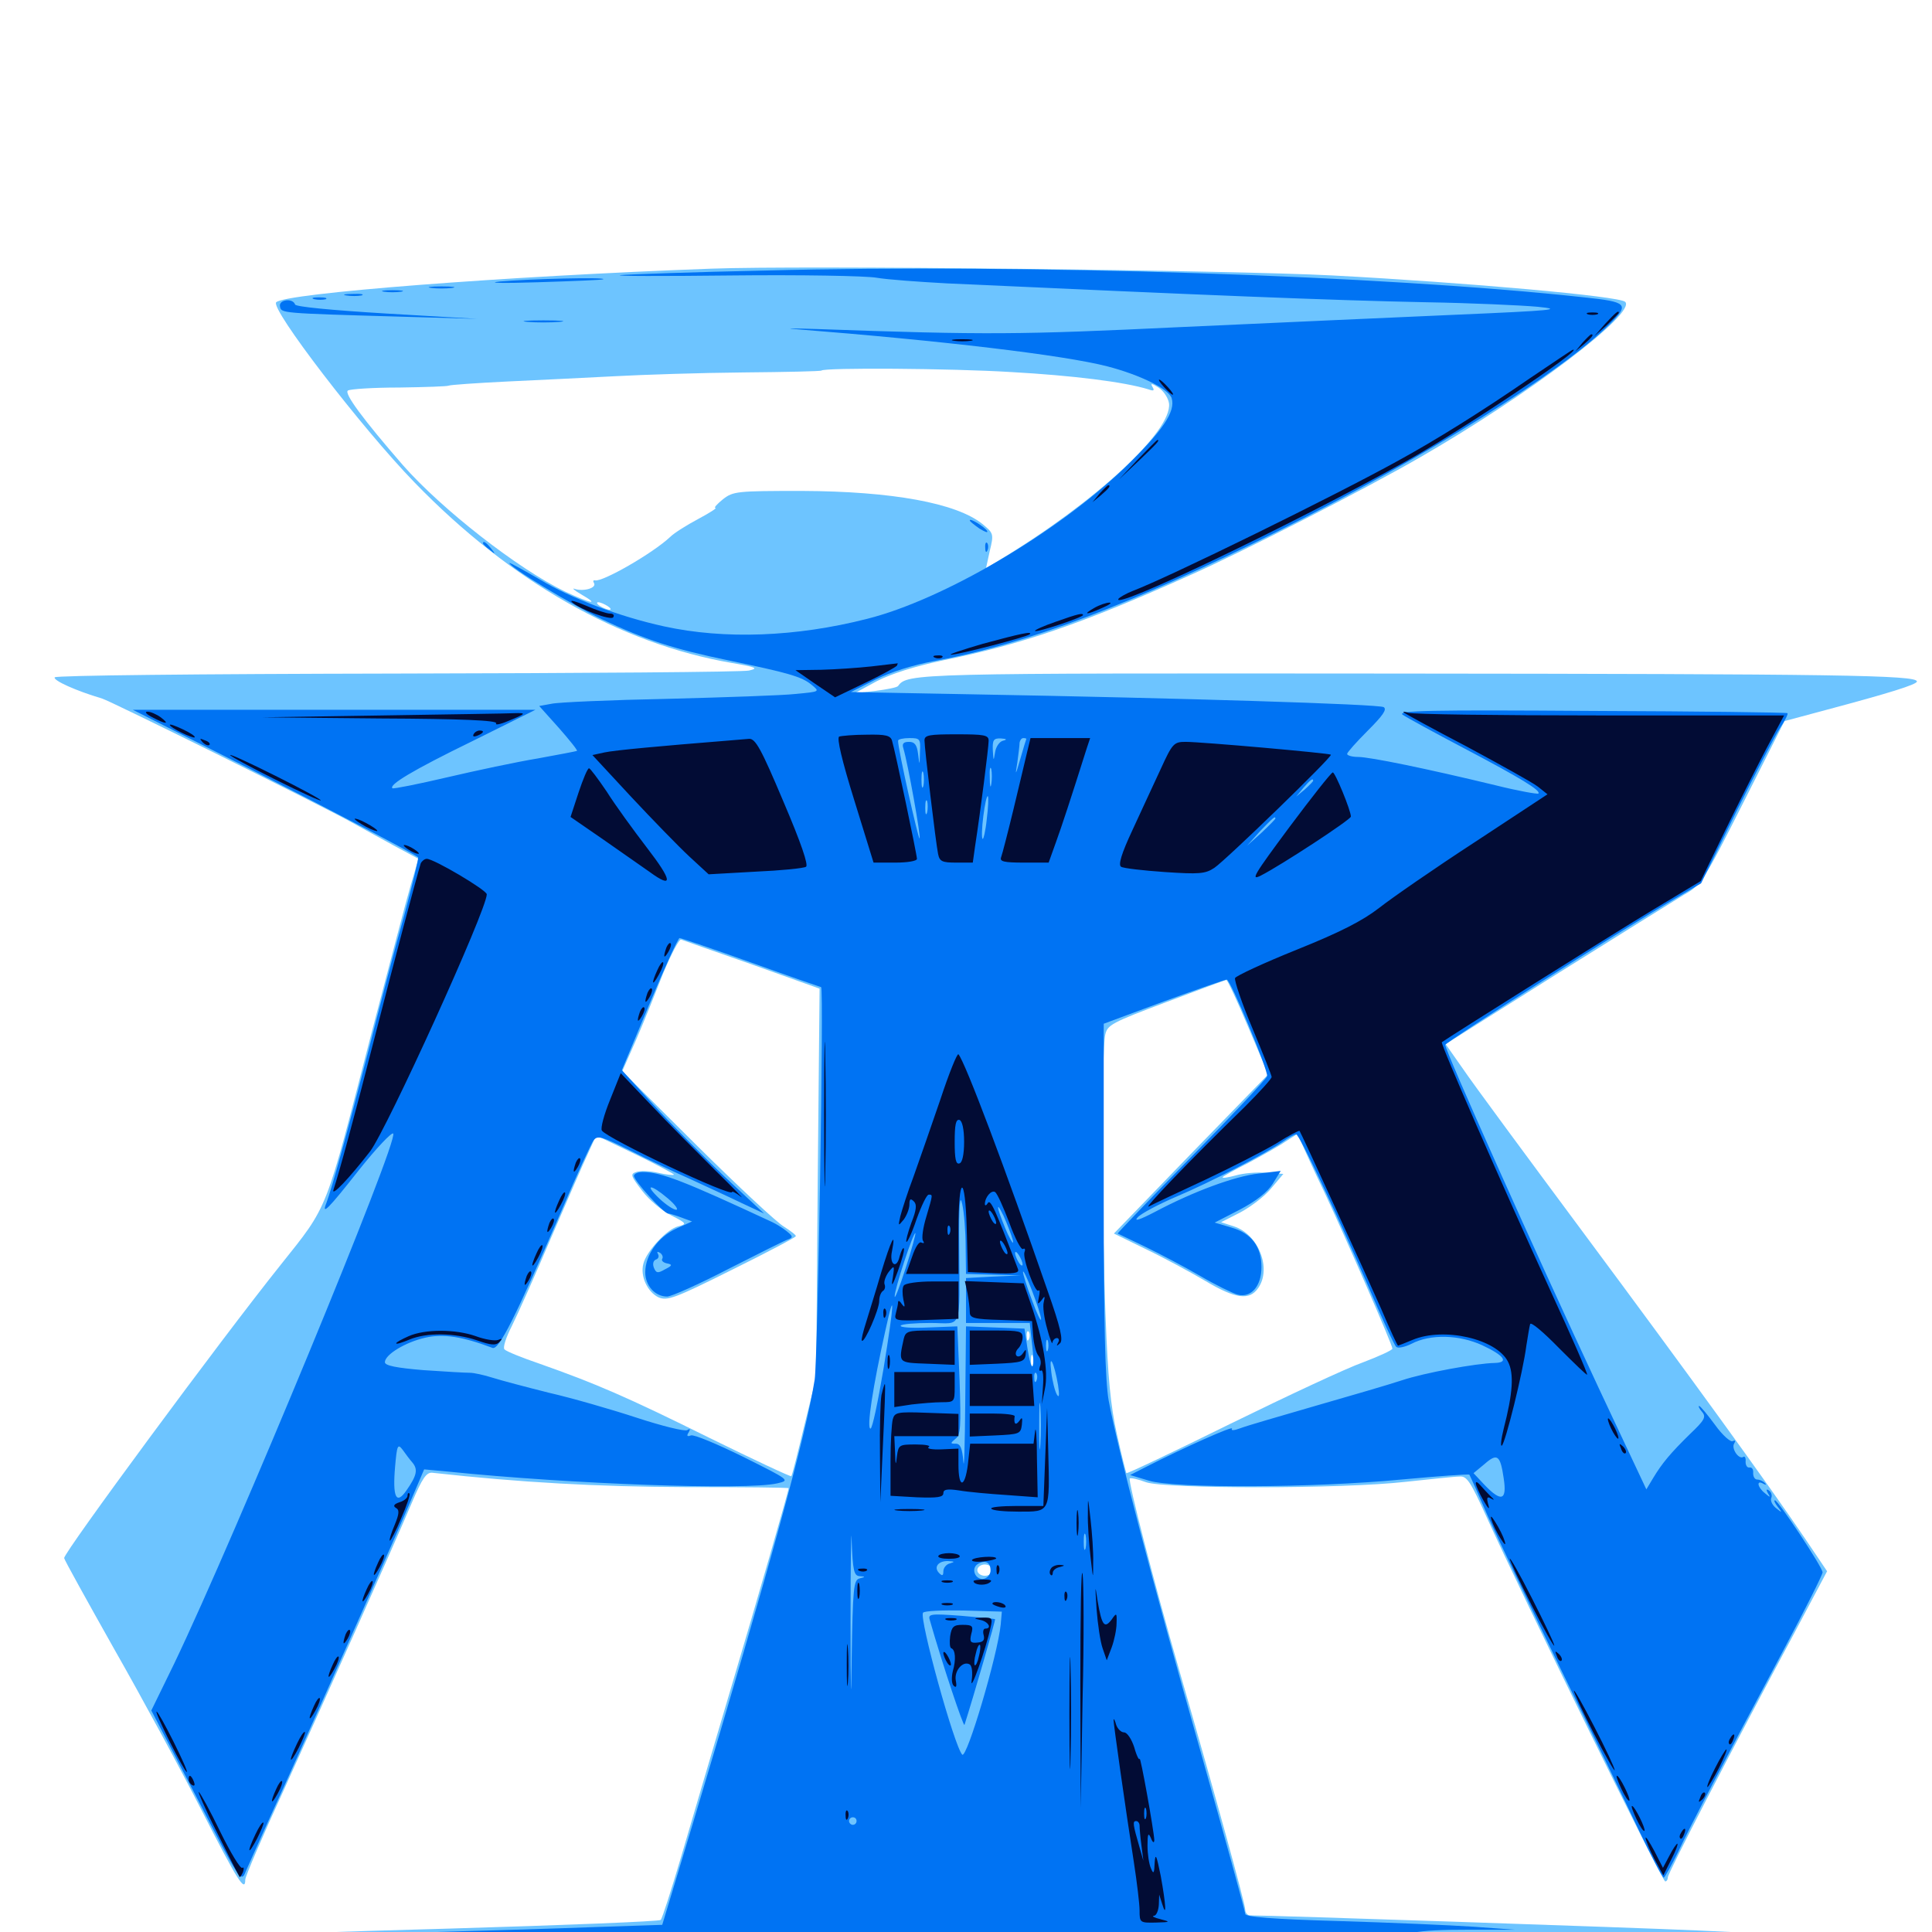 <svg xmlns="http://www.w3.org/2000/svg" viewBox="0 -1000 1000 1000">
	<path fill="#6dc4ff" d="M368.164 -860.938C261.133 -857.031 147.656 -848.242 142.969 -843.555C139.648 -840.43 187.305 -778.32 214.648 -750.195C264.258 -699.023 320.898 -666.797 378.906 -656.836C391.406 -654.688 392.773 -654.102 387.695 -652.93C384.57 -652.148 302.539 -651.562 205.664 -651.367C100.391 -651.172 29.102 -650.391 28.32 -649.414C27.344 -647.852 39.453 -642.383 52.734 -638.477C57.422 -637.109 166.602 -583.008 182.617 -574.023C186.914 -571.68 196.289 -566.406 203.516 -562.5L216.602 -555.469L212.695 -542.188C210.547 -534.961 201.562 -500.586 192.383 -465.625C167.969 -371.094 170.312 -376.758 145.117 -345.117C113.867 -306.055 33.203 -196.68 33.203 -193.555C33.203 -192.773 44.922 -171.68 58.984 -146.68C73.242 -121.68 93.75 -83.789 104.492 -62.695C122.852 -26.758 126.953 -20.117 126.953 -27.148C126.953 -28.711 136.133 -50.195 147.656 -75.195C168.75 -121.68 201.562 -194.922 213.281 -222.461C218.555 -234.766 220.703 -238.086 223.828 -237.695C269.531 -232.617 309.375 -230.469 354.883 -230.273C384.18 -230.273 408.203 -230.078 408.203 -229.688C408.203 -228.32 392.188 -172.656 377.93 -124.805C368.945 -94.727 357.617 -56.055 352.539 -38.867C347.461 -21.68 342.773 -7.031 341.992 -6.25C341.406 -5.469 291.992 -3.516 232.422 -1.758C119.531 1.367 65.625 3.906 55.664 6.641C24.414 15.234 944.336 18.359 994.141 9.766C1012.305 6.641 979.297 3.711 878.906 -0.781C844.531 -2.344 658.594 -8.594 647.07 -8.594C645.703 -8.594 644.531 -9.961 644.531 -11.523C644.531 -14.453 629.688 -68.555 610.352 -135.547C597.07 -181.641 583.789 -233.594 584.766 -234.766C585.352 -235.156 589.062 -234.375 593.164 -232.812C603.125 -229.297 695.117 -229.297 727.539 -233.008C740.43 -234.375 752.93 -235.742 755.469 -235.742C759.18 -236.133 761.133 -233.203 769.531 -214.648C788.086 -173.633 860.352 -26.172 861.914 -26.172C862.695 -26.172 863.281 -27.148 863.281 -28.32C863.281 -30.469 896.094 -93.945 928.711 -154.688L945.703 -186.719L934.375 -203.516C914.648 -232.617 875 -287.305 819.727 -361.719C790.43 -401.172 762.305 -439.258 757.422 -446.484L748.242 -459.57L805.273 -495.508C836.719 -515.234 866.602 -533.789 871.68 -536.914C880.664 -541.992 881.641 -543.555 902.344 -584.57L923.633 -626.758L944.727 -632.422C977.734 -641.211 992.188 -645.703 992.188 -647.266C992.188 -650.586 951.172 -651.172 720.703 -651.367C474.023 -651.562 469.531 -651.562 464.844 -644.922C464.258 -644.141 458.984 -643.164 453.125 -642.383L442.383 -641.211L453.906 -647.461C461.523 -651.367 473.438 -655.078 488.086 -658.203C529.102 -666.602 559.57 -676.953 615.234 -701.953C641.797 -713.672 707.812 -747.461 735.352 -763.477C791.016 -795.508 847.07 -837.891 841.211 -843.75C838.477 -846.68 759.766 -853.711 689.844 -857.422C638.086 -860.156 414.258 -862.695 368.164 -860.938ZM523.438 -807.422C554.883 -805.664 582.031 -802.344 594.531 -798.438C597.266 -797.461 597.656 -797.852 596.484 -799.805C595.312 -801.758 596.289 -801.562 599.609 -799.414C602.344 -797.656 604.688 -793.945 605.078 -791.211C606.836 -776.953 567.188 -740.234 517.383 -710.156L510.352 -705.859L512.305 -714.844C514.453 -723.633 514.258 -724.023 508.594 -728.711C495.117 -739.648 461.719 -745.703 415.039 -745.898C381.445 -745.898 379.492 -745.703 374.219 -741.602C371.094 -739.062 369.336 -737.109 370.312 -737.109C371.289 -737.109 367.383 -734.57 361.523 -731.445C355.664 -728.32 349.023 -724.219 346.875 -722.07C337.695 -713.477 311.719 -698.633 308.008 -699.609C307.031 -699.805 306.836 -699.219 307.422 -698.242C308.984 -695.703 302.344 -693.75 297.656 -695.117C295.703 -695.898 297.07 -694.531 300.781 -692.383C310.938 -686.523 305.859 -687.5 292.188 -693.945C267.969 -705.664 228.516 -736.523 208.594 -759.18C187.891 -783.008 177.93 -796.484 180.078 -797.852C181.25 -798.633 193.164 -799.414 206.641 -799.414C220.117 -799.609 231.641 -800 232.227 -800.391C232.812 -800.781 246.68 -801.758 262.695 -802.539C278.906 -803.32 303.906 -804.492 318.359 -805.273C332.812 -806.055 362.695 -807.031 384.766 -807.227C406.641 -807.422 424.805 -807.812 425.195 -808.203C426.758 -809.766 491.797 -809.375 523.438 -807.422ZM314.453 -686.328C316.016 -685.352 316.602 -684.375 315.43 -684.375C314.453 -684.375 312.109 -685.352 310.547 -686.328C308.984 -687.305 308.594 -688.281 309.57 -688.281C310.742 -688.281 312.891 -687.305 314.453 -686.328ZM389.258 -500.781L424.219 -488.281L423.242 -387.695L422.461 -286.914L416.211 -261.719C412.891 -247.852 409.961 -236.133 409.57 -235.938C409.18 -235.547 390.039 -244.531 366.992 -255.859C324.414 -276.953 308.594 -283.789 279.297 -294.141C270.117 -297.266 261.914 -300.586 261.133 -301.562C260.156 -302.344 261.914 -307.812 264.844 -313.477C267.773 -319.336 276.953 -339.844 285.156 -359.18C293.555 -378.516 302.148 -398.438 304.492 -403.32L308.594 -412.305L328.906 -402.539C340.234 -397.07 349.219 -392.188 348.828 -391.992C348.438 -391.602 344.727 -391.992 340.625 -392.969C336.328 -393.945 331.25 -394.141 329.297 -393.359C326.172 -392.383 326.367 -391.406 332.422 -383.594C335.938 -378.906 342.773 -373.242 347.461 -370.898C355.469 -366.797 355.664 -366.406 350.977 -365.234C345.312 -363.867 334.57 -352.344 333.008 -345.898C331.25 -339.453 335.156 -331.25 340.82 -328.516C345.312 -326.562 349.219 -327.93 378.906 -342.773C397.07 -351.758 411.914 -359.57 411.914 -360.156C412.109 -360.742 409.18 -362.891 405.859 -365.039C402.344 -366.992 382.031 -385.938 360.742 -407.031L322.07 -445.508L329.297 -461.914C333.203 -470.898 339.453 -486.523 343.359 -496.484C347.461 -506.25 351.562 -514.062 352.539 -513.672C353.711 -513.281 370.117 -507.422 389.258 -500.781ZM646.094 -468.359L656.445 -443.945L616.406 -402.734L576.562 -361.523L593.359 -353.32C602.734 -348.828 616.406 -341.406 624.023 -336.914C639.453 -327.734 646.68 -326.758 651.172 -333.203C658.398 -343.359 651.367 -361.133 638.672 -365.234L632.031 -367.383L641.992 -372.461C647.461 -375.391 654.688 -380.859 658.008 -384.961L664.258 -392.383L655.469 -392.969C650.586 -393.359 643.555 -392.773 639.648 -391.602C635.938 -390.625 632.812 -390.039 632.812 -390.625C632.812 -391.016 638.672 -394.336 646.094 -398.047C653.32 -401.953 662.109 -406.836 665.43 -409.18L671.875 -413.281L673.633 -408.594C674.609 -406.25 679.883 -394.531 685.547 -382.812C697.266 -357.812 720.703 -303.906 720.703 -301.953C720.703 -301.172 713.867 -298.047 705.664 -294.922C697.266 -291.992 666.406 -277.539 636.914 -263.086C607.617 -248.633 583.398 -237.109 583.008 -237.5C582.812 -237.891 580.469 -246.875 578.125 -257.617C574.805 -272.266 573.438 -287.5 572.266 -318.164C570.312 -365.625 570.117 -456.25 572.07 -464.453C573.242 -469.531 575.391 -470.703 603.516 -481.25C620.117 -487.5 634.18 -492.773 634.766 -492.773C635.352 -492.773 640.43 -481.836 646.094 -468.359ZM532.617 -307.031C532.031 -305.469 531.445 -306.055 531.445 -308.203C531.25 -310.352 531.836 -311.523 532.422 -310.742C533.008 -310.156 533.203 -308.398 532.617 -307.031ZM534.57 -293.359C533.984 -291.992 533.594 -292.969 533.594 -295.703C533.594 -298.438 533.984 -299.414 534.57 -298.242C534.961 -296.875 534.961 -294.531 534.57 -293.359ZM513.672 -187.305C513.672 -185.742 511.914 -184.375 509.766 -184.375C507.617 -184.375 505.859 -185.742 505.859 -187.305C505.859 -188.867 507.617 -190.234 509.766 -190.234C511.914 -190.234 513.672 -188.867 513.672 -187.305Z"/>
	<path fill="#0073f3" d="M395.508 -859.961C358.984 -859.18 325.586 -858.008 321.289 -857.617C316.992 -857.031 342.773 -857.031 378.516 -857.422C414.258 -857.812 448.047 -857.227 453.711 -856.25C459.375 -855.273 475.781 -854.102 490.234 -853.32C622.656 -847.266 689.258 -844.531 738.281 -843.555C761.328 -843.164 787.305 -841.992 795.898 -841.211C809.57 -839.844 804.102 -839.258 753.906 -837.109C722.266 -835.742 657.617 -832.812 610.352 -830.664C528.125 -826.758 510.742 -826.562 422.852 -829.688C411.133 -830.078 405.859 -830.078 411.133 -829.688C487.891 -823.633 550.586 -816.211 573.242 -810.352C590.43 -805.859 604.883 -798.633 606.445 -793.945C608.594 -786.914 601.758 -776.953 582.031 -757.812C546.68 -724.023 488.281 -689.648 448.828 -679.688C412.109 -670.312 375 -668.945 343.75 -675.781C320.508 -680.859 295.312 -690.43 279.492 -700C270.703 -705.078 263.672 -708.984 263.672 -708.594C263.672 -706.445 295.703 -687.109 311.523 -679.492C333.789 -668.945 348.633 -664.062 376.953 -658.203C407.812 -651.758 415.039 -649.805 420.117 -645.508C424.414 -641.992 424.414 -641.992 411.914 -640.82C405.078 -640.039 375.195 -639.062 345.703 -638.281C316.211 -637.695 289.062 -636.523 285.547 -635.742L279.102 -634.57L289.258 -623.242C294.727 -616.992 299.023 -611.719 298.633 -611.328C298.242 -611.133 289.062 -609.375 278.32 -607.422C267.578 -605.664 246.484 -601.172 231.445 -597.656C216.406 -594.141 203.711 -591.602 203.125 -591.992C201.172 -593.75 213.281 -601.172 244.531 -616.406L277.148 -632.617H173.047H68.75L128.711 -602.344C177.734 -577.344 212.695 -558.984 216.406 -556.25C216.797 -556.055 213.672 -542.773 209.375 -526.758C204.883 -510.938 196.484 -478.906 190.625 -455.859C180.273 -415.625 171.68 -384.57 168.945 -377.344C166.211 -370.508 169.922 -374.219 185.742 -394.336C194.922 -405.859 202.734 -414.062 203.516 -413.281C206.641 -410.156 121.68 -204.688 90.234 -139.062L78.32 -114.648L101.562 -70.117C124.414 -25.977 124.805 -25.391 127.148 -31.25C128.516 -34.375 138.086 -55.859 148.633 -78.906C171.875 -130.469 206.25 -208.008 213.867 -226.172L219.531 -239.453L232.227 -238.281C295.117 -231.836 386.328 -228.516 402.344 -232.227C408.984 -233.789 408.984 -233.789 384.766 -245.898C371.289 -252.539 359.18 -257.617 357.617 -257.031C355.664 -256.25 355.273 -256.836 356.445 -258.594C357.422 -260.352 357.227 -260.742 355.664 -259.766C354.492 -258.984 342.578 -261.914 329.492 -266.211C316.406 -270.508 296.094 -276.367 284.18 -279.102C272.461 -282.031 259.18 -285.547 254.883 -286.914C250.586 -288.281 245.312 -289.453 243.164 -289.453C241.016 -289.453 230.273 -290.039 219.141 -290.82C205.078 -291.992 199.219 -293.164 199.219 -294.922C199.219 -298.828 209.766 -305.273 220.117 -307.617C229.297 -309.766 239.453 -308.203 254.883 -302.344C258.203 -300.977 266.602 -317.773 291.016 -374.219C298.633 -392.188 306.055 -408.203 307.227 -409.766C309.375 -412.5 311.523 -411.719 326.172 -404.492C335.352 -399.805 349.414 -393.164 357.422 -389.648C365.43 -385.938 377.344 -380.469 383.789 -377.344L395.508 -371.875L375 -391.016C363.672 -401.758 347.07 -418.555 338.086 -428.32L321.875 -446.094L336.133 -480.273C343.945 -499.023 350.977 -514.453 351.758 -514.453C352.539 -514.453 369.141 -508.789 388.867 -501.758C408.398 -494.727 424.805 -489.062 425 -489.062C426.562 -489.062 423.242 -296.68 421.68 -285.938C416.992 -256.25 398.242 -188.086 358.984 -57.422L342.773 -3.711L307.617 -2.539C288.281 -1.758 245.703 -0.586 212.891 0.391C180.078 1.367 156.25 2.344 159.961 2.734C165.039 3.32 166.016 3.906 163.867 5.273C162.109 6.445 164.648 7.031 171.875 7.422C179.492 7.617 177.148 8.008 164.062 8.789C153.32 9.57 181.641 10.547 231.445 11.328C345.898 13.281 737.109 14.844 719.727 13.086L706.055 11.914L713.867 7.227C725.586 0.195 733.008 -1.172 759.766 -1.172H784.18L762.695 -2.734C750.977 -3.516 719.531 -4.883 692.969 -5.664C658.203 -6.641 644.531 -7.812 644.531 -9.375C644.531 -10.547 633.984 -49.023 621.094 -94.531C596.875 -179.688 578.32 -250.977 573.828 -275.195C572.07 -285.156 571.289 -314.062 571.289 -379.492V-470.117L602.344 -481.641C619.531 -487.891 634.18 -492.969 634.961 -492.969C636.914 -492.969 656.445 -445.898 655.859 -442.969C655.469 -441.602 637.891 -422.852 616.602 -401.172C595.312 -379.492 578.125 -361.523 578.516 -361.523C578.906 -361.328 585.352 -358.203 592.773 -354.688C600.391 -350.977 613.086 -344.336 621.094 -339.648C629.102 -334.961 637.891 -330.664 640.625 -329.883C647.656 -328.125 652.93 -334.375 652.93 -344.141C652.93 -354.883 647.656 -361.719 637.305 -364.648L628.711 -367.188L641.602 -373.828C650.195 -378.32 656.055 -383.008 658.789 -387.305L662.891 -393.945L651.562 -392.578C639.062 -391.211 617.578 -383.203 598.047 -372.852C589.844 -368.555 586.719 -367.578 588.867 -369.922C590.625 -371.875 599.805 -376.758 608.984 -380.664C626.562 -388.086 655.273 -402.93 664.453 -409.375C667.188 -411.328 670.117 -412.891 670.898 -412.891C672.461 -412.891 691.602 -372.461 708.398 -333.789C715.234 -317.773 721.68 -303.711 722.656 -302.93C723.438 -301.953 727.148 -302.734 730.664 -304.492C740.43 -309.57 755.273 -309.18 767.188 -303.711C778.516 -298.438 781.25 -294.727 773.633 -294.531C764.062 -294.336 737.305 -289.453 725.586 -285.547C719.141 -283.398 699.023 -277.539 680.664 -272.266C662.5 -266.992 644.922 -261.914 641.992 -260.742C638.867 -259.57 636.914 -259.375 637.695 -260.547C638.672 -262.305 612.109 -250.391 593.75 -241.016L584.961 -236.523L594.727 -233.594C608.594 -229.492 680.078 -229.883 725.195 -234.18C744.336 -235.938 760.352 -237.109 760.547 -236.719C760.742 -236.523 765.039 -226.953 769.922 -215.625C775 -204.297 791.992 -168.75 807.617 -136.523C823.438 -104.297 841.602 -66.797 848.047 -53.125C854.688 -39.258 860.547 -28.125 861.133 -28.125C861.719 -28.32 865.039 -34.18 868.555 -41.406C875.195 -55.469 891.797 -87.109 923.438 -146.484C934.375 -166.992 943.359 -184.961 943.359 -186.133C943.359 -188.867 920.312 -223.438 918.75 -223.438C917.969 -223.438 918.75 -221.875 920.117 -220.117C922.656 -216.992 922.461 -216.797 919.336 -219.336C917.383 -220.898 916.211 -223.242 916.797 -224.609C917.383 -225.977 916.797 -227.734 915.625 -228.516C914.258 -229.492 914.062 -228.906 915.039 -227.148C916.602 -224.805 916.211 -224.805 913.477 -227.148C909.57 -230.273 908.984 -234.18 912.695 -232.031C914.062 -231.25 914.453 -231.445 913.477 -232.422C912.5 -233.398 910.742 -234.18 909.57 -234.18C908.203 -234.18 907.422 -235.742 907.422 -237.5C907.617 -239.453 906.836 -240.625 905.469 -240.43C904.297 -240.234 903.516 -241.602 903.516 -243.359C903.711 -245.312 903.125 -246.484 902.344 -245.898C900 -244.336 895.898 -250.391 897.656 -252.93C898.438 -254.297 898.242 -254.688 896.875 -254.102C895.898 -253.32 891.602 -257.031 887.695 -262.5C883.789 -267.773 880.078 -272.266 879.492 -272.266C878.906 -272.266 879.492 -270.898 881.055 -269.141C883.203 -266.602 882.227 -264.844 874.805 -257.812C864.844 -248.047 860.352 -242.773 855.664 -234.961L852.148 -229.102L827.539 -281.445C793.945 -353.32 748.047 -456.055 748.047 -459.18C748.242 -460.547 836.914 -517.188 867.188 -534.961L880.469 -542.773L898.633 -579.688C908.789 -600 918.945 -619.727 921.484 -623.438C924.023 -627.148 925.586 -630.469 925.195 -630.859C924.805 -631.25 879.102 -631.836 823.633 -632.031C740.234 -632.617 723.242 -632.227 725.977 -630.078C727.93 -628.711 742.188 -620.898 757.812 -612.695C787.109 -597.266 797.656 -590.82 796.289 -589.258C795.703 -588.867 785.742 -590.625 774.023 -593.555C738.477 -602.148 708.984 -608.203 702.93 -608.203C699.805 -608.203 697.266 -608.984 697.266 -609.766C697.266 -610.547 702.148 -616.016 708.008 -621.875C715.82 -629.688 717.969 -632.812 716.211 -633.984C713.477 -635.547 611.523 -638.672 502.93 -640.625L440.43 -641.797L453.125 -648.242C460.938 -652.148 472.852 -655.859 483.398 -657.812C531.445 -666.602 586.133 -687.305 662.109 -725.391C737.695 -763.281 808.398 -807.422 833.203 -832.227C843.555 -842.578 842.383 -843.75 819.922 -846.094C716.406 -857.422 531.641 -863.477 395.508 -859.961ZM476.172 -610.742C475.977 -603.516 475.977 -603.516 475.195 -609.766C474.609 -614.453 473.438 -616.016 470.508 -616.016C467.578 -616.016 466.797 -615.039 467.578 -612.695C469.922 -604.883 476.758 -566.797 475.977 -566.016C475.391 -565.234 464.648 -612.891 464.844 -616.602C464.844 -617.383 467.578 -617.969 470.703 -617.969C476.172 -617.969 476.562 -617.578 476.172 -610.742ZM519.141 -616.602C517.383 -616.211 515.43 -613.477 515.039 -610.547C514.258 -605.859 514.258 -605.859 513.867 -611.719C513.672 -616.992 514.258 -617.969 518.164 -617.773C521.094 -617.578 521.484 -617.188 519.141 -616.602ZM531.25 -617.578C531.055 -617.188 529.688 -612.695 528.125 -607.227C525.586 -598.438 525.391 -598.242 526.562 -605.273C527.148 -609.57 527.734 -614.258 527.734 -615.625C527.93 -616.797 528.711 -617.969 529.688 -617.969C530.469 -617.969 531.25 -617.773 531.25 -617.578ZM399.805 -614.844C400.586 -615.43 399.414 -616.016 397.266 -615.82C395.117 -615.82 394.531 -615.234 396.094 -614.648C397.461 -614.062 399.219 -614.258 399.805 -614.844ZM513.086 -594.141C512.695 -591.602 512.305 -593.164 512.305 -597.461C512.109 -601.758 512.5 -603.711 513.086 -601.953C513.477 -600 513.477 -596.484 513.086 -594.141ZM477.93 -593.164C477.344 -591.211 476.953 -592.773 476.953 -596.484C476.953 -600.195 477.344 -601.758 477.93 -600C478.32 -598.047 478.32 -594.922 477.93 -593.164ZM679.688 -595.898C679.688 -595.508 677.734 -593.555 675.391 -591.406L670.898 -587.695L674.609 -592.188C678.125 -596.289 679.688 -597.461 679.688 -595.898ZM510.742 -575.977C510.156 -569.922 508.984 -565.234 508.594 -565.82C508.008 -566.211 508.203 -571.68 508.984 -577.734C509.766 -583.789 510.742 -588.281 511.328 -587.891C511.719 -587.305 511.523 -582.031 510.742 -575.977ZM479.883 -579.492C479.297 -577.539 478.906 -578.711 478.906 -581.836C478.906 -585.156 479.297 -586.523 479.883 -585.352C480.273 -583.984 480.273 -581.25 479.883 -579.492ZM660.156 -576.367C660.156 -575.977 656.836 -572.656 652.93 -568.945L645.508 -562.305L652.148 -569.727C658.594 -576.367 660.156 -577.93 660.156 -576.367ZM499.805 -354.883L500 -340.625L514.258 -340.234L528.32 -339.844L514.258 -339.258L500 -338.477V-326.953V-315.234H516.406H533.008L534.18 -304.492C535.938 -290.43 533.984 -288.281 531.836 -301.953L530.273 -312.305L515.039 -312.891L500 -313.477L499.609 -273.828C499.414 -251.953 499.023 -238.281 498.633 -243.555C498.047 -250.391 497.07 -252.734 494.727 -252.734C491.797 -252.734 491.797 -252.93 494.531 -255.273C497.266 -257.227 497.461 -261.328 496.68 -285.547L495.508 -313.477L480.273 -312.891C472.07 -312.5 465.625 -312.891 466.211 -313.867C466.602 -314.648 473.633 -315.234 481.641 -315.234C498.438 -315.234 496.68 -309.961 496.484 -355.273C496.289 -376.562 496.875 -382.422 498.047 -376.758C499.023 -372.461 499.805 -362.5 499.805 -354.883ZM524.219 -358.203C524.805 -355.469 523.828 -356.836 521.68 -361.133C519.727 -365.43 517.578 -371.094 516.797 -373.828C516.211 -376.562 517.188 -375.195 519.336 -370.898C521.289 -366.602 523.438 -360.938 524.219 -358.203ZM468.75 -343.555C465.625 -333.789 463.086 -327.344 463.086 -328.906C462.891 -332.422 472.852 -362.695 473.828 -361.719C474.023 -361.328 471.875 -353.125 468.75 -343.555ZM529.297 -345.508C529.297 -344.531 528.32 -344.922 527.344 -346.484C526.367 -348.047 525.391 -350.391 525.391 -351.367C525.391 -352.539 526.367 -351.953 527.344 -350.391C528.32 -348.828 529.297 -346.68 529.297 -345.508ZM538.867 -317.188C538.867 -315.625 536.719 -319.922 534.18 -326.953C531.445 -333.984 529.492 -340.625 529.492 -341.602C529.688 -344.531 538.867 -320.508 538.867 -317.188ZM491.797 -339.258C493.555 -339.844 491.602 -340.234 487.305 -340.039C483.008 -340.039 481.445 -339.648 483.984 -339.258C486.328 -338.867 489.844 -338.867 491.797 -339.258ZM457.422 -292.188C454.492 -274.805 451.562 -260.547 450.586 -260.547C448.438 -260.547 451.758 -282.227 458.398 -311.914C463.281 -334.18 462.891 -325.781 457.422 -292.188ZM542.383 -301.172C541.797 -299.805 541.406 -300.781 541.406 -303.516C541.406 -306.25 541.797 -307.227 542.383 -306.055C542.773 -304.688 542.773 -302.344 542.383 -301.172ZM547.656 -283.008C548.438 -277.93 548.242 -276.172 547.07 -278.125C546.094 -279.688 544.727 -284.961 544.141 -289.844C542.773 -300.586 545.703 -294.531 547.656 -283.008ZM536.523 -285.547C535.938 -283.984 535.352 -284.57 535.352 -286.719C535.156 -288.867 535.742 -290.039 536.328 -289.258C536.914 -288.672 537.109 -286.914 536.523 -285.547ZM538.477 -252.344C538.086 -246.68 537.891 -250.781 537.891 -261.523C537.891 -272.266 538.086 -276.953 538.477 -271.875C538.867 -266.797 538.867 -258.008 538.477 -252.344ZM531.836 -255.273C533.008 -255.859 531.641 -256.25 528.32 -256.25C525.195 -256.25 524.023 -255.859 525.977 -255.273C527.734 -254.883 530.469 -254.883 531.836 -255.273ZM213.477 -242.969C216.406 -239.453 215.82 -236.328 210.352 -228.516C205.078 -220.898 203.125 -225 204.492 -240.82C205.469 -251.953 205.859 -252.93 208.398 -249.609C209.766 -247.656 212.109 -244.531 213.477 -242.969ZM778.32 -234.766C780.078 -223.438 777.148 -222.266 768.359 -231.445L762.695 -237.5L768.359 -242.188C775 -248.047 776.562 -246.875 778.32 -234.766ZM477.93 -222.07C482.031 -222.461 479.297 -222.852 471.68 -222.852C464.258 -222.852 460.938 -222.461 464.258 -222.07C467.773 -221.68 474.023 -221.68 477.93 -222.07ZM533.789 -222.07C537.109 -222.461 534.375 -222.852 527.344 -222.852C520.312 -222.852 517.578 -222.461 521.094 -222.07C524.414 -221.68 530.273 -221.68 533.789 -222.07ZM444.922 -184.18C448.047 -183.984 448.047 -183.789 444.922 -183.008C441.797 -182.227 441.406 -178.125 440.82 -140.82C440.625 -115.234 440.234 -122.461 440.234 -159.961C440.234 -193.359 440.625 -212.305 440.82 -202.539C441.406 -187.109 441.992 -184.375 444.922 -184.18ZM561.914 -198.633C561.328 -196.68 560.938 -198.242 560.938 -201.953C560.938 -205.664 561.328 -207.227 561.914 -205.469C562.305 -203.516 562.305 -200.391 561.914 -198.633ZM491.797 -190.82C489.844 -190.43 488.281 -188.477 488.281 -186.719C488.281 -184.375 487.695 -184.18 486.133 -185.742C483.008 -188.867 485.742 -192.188 490.82 -191.992C494.141 -191.797 494.336 -191.602 491.797 -190.82ZM512.695 -187.109C512.695 -185.156 511.133 -183.203 509.18 -182.812C504.883 -182.031 502.344 -188.086 506.055 -190.43C509.961 -192.773 512.695 -191.406 512.695 -187.109ZM553.711 -186.523C552.93 -187.5 551.758 -188.281 550.781 -188.281C548.047 -188.281 546.68 -184.766 548.828 -183.398C551.367 -181.836 555.078 -184.18 553.711 -186.523ZM517.969 -159.18C516.406 -143.359 500.391 -89.453 498.047 -91.797C493.945 -96.094 475.781 -161.914 477.734 -165.234C478.32 -166.211 487.695 -166.602 498.633 -166.406L518.555 -165.82ZM443.359 -57.422C443.359 -56.445 442.578 -55.469 441.406 -55.469C440.43 -55.469 439.453 -56.445 439.453 -57.422C439.453 -58.594 440.43 -59.375 441.406 -59.375C442.578 -59.375 443.359 -58.594 443.359 -57.422ZM356.836 0.391C357.617 -0.195 356.445 -0.781 354.297 -0.586C352.148 -0.586 351.562 0 353.125 0.586C354.492 1.172 356.25 0.977 356.836 0.391ZM291.602 10.352C300.391 10.156 293.164 9.766 275.391 9.766C257.617 9.766 250.391 10.156 259.375 10.352C268.164 10.742 282.617 10.742 291.602 10.352ZM481.25 -161.523C487.695 -138.867 498.828 -105.664 499.219 -107.227C503.906 -121.875 515.43 -161.719 515.039 -161.914C514.844 -162.109 506.836 -162.891 497.461 -163.672C481.641 -164.844 480.273 -164.648 481.25 -161.523ZM258.789 -854.297C274.219 -855.664 313.672 -856.641 312.305 -855.469C311.914 -855.078 296.68 -854.492 278.32 -853.906C260.156 -853.32 251.367 -853.516 258.789 -854.297ZM223.242 -850.977C220.117 -851.367 222.656 -851.758 228.516 -851.758C234.375 -851.758 236.914 -851.367 233.984 -850.977C230.859 -850.586 226.172 -850.586 223.242 -850.977ZM198.828 -849.023C196.289 -849.414 198.242 -849.805 203.125 -849.805C208.008 -849.805 209.961 -849.414 207.617 -849.023C205.078 -848.633 201.172 -848.633 198.828 -849.023ZM179.297 -847.07C176.758 -847.461 178.32 -847.852 182.617 -847.852C186.914 -848.047 188.867 -847.656 187.109 -847.07C185.156 -846.68 181.641 -846.68 179.297 -847.07ZM162.695 -845.117C160.742 -845.703 161.914 -846.094 165.039 -846.094C168.359 -846.094 169.727 -845.703 168.555 -845.117C167.188 -844.727 164.453 -844.727 162.695 -845.117ZM144.922 -841.406C145.508 -837.891 145.117 -837.891 206.055 -836.133L247.07 -834.961L200.195 -837.695C171.289 -839.453 153.125 -841.211 152.734 -842.383C151.562 -845.898 144.141 -844.922 144.922 -841.406ZM273.047 -833.398C268.359 -833.789 272.07 -834.18 281.25 -834.18C290.43 -834.18 294.141 -833.789 289.648 -833.398C284.961 -833.008 277.539 -833.008 273.047 -833.398ZM501.953 -730.664C501.953 -730.078 504.297 -728.32 507.031 -726.367C509.961 -724.609 511.523 -724.023 510.938 -725.195C509.57 -727.344 501.953 -732.031 501.953 -730.664ZM250 -718.75C250 -718.359 251.562 -716.797 253.516 -715.43C256.445 -712.891 256.641 -713.086 254.102 -716.211C251.562 -719.336 250 -720.312 250 -718.75ZM509.961 -716.406C509.961 -714.258 510.547 -713.672 511.133 -715.234C511.719 -716.602 511.523 -718.359 510.938 -718.945C510.352 -719.727 509.766 -718.555 509.961 -716.406ZM328.125 -391.406C328.125 -388.867 343.555 -371.875 345.898 -371.875C346.68 -371.875 349.805 -370.898 352.93 -369.727L358.203 -367.773L350 -364.062C340.625 -359.766 333.984 -350.391 333.984 -341.406C333.984 -334.57 339.062 -328.906 345.312 -328.906C347.461 -328.906 361.914 -335.352 377.344 -343.359C392.773 -351.172 406.641 -358.203 408.203 -358.594C410.547 -359.57 410.352 -360.156 407.227 -362.695C405.078 -364.453 401.562 -366.602 399.414 -367.578C354.492 -388.477 342.188 -393.359 332.617 -393.359C330.078 -393.359 328.125 -392.383 328.125 -391.406ZM345.703 -379.688C349.414 -376.562 351.367 -373.828 350 -373.828C348.633 -373.828 344.727 -376.367 341.211 -379.688C333.203 -387.305 336.719 -387.305 345.703 -379.688ZM342.773 -348.438C342.188 -347.461 343.359 -346.484 345.117 -346.094C348.242 -345.508 348.047 -344.922 344.141 -342.969C340.43 -340.82 339.648 -341.016 338.477 -343.75C337.695 -345.703 338.086 -347.461 339.453 -348.047C340.82 -348.438 341.211 -349.805 340.625 -350.781C339.844 -352.148 340.234 -352.344 341.602 -351.562C342.773 -350.781 343.359 -349.414 342.773 -348.438ZM111.914 4.492C106.836 4.102 110.547 3.906 120.117 3.906C129.883 3.906 133.984 4.102 129.492 4.492C125 4.883 116.992 4.883 111.914 4.492ZM73.828 6.445C70.312 6.055 72.656 5.664 79.102 5.664C85.547 5.664 88.477 6.055 85.547 6.445C82.617 6.836 77.344 6.836 73.828 6.445ZM102.148 8.398C97.07 8.008 100.781 7.812 110.352 7.812C120.117 7.812 124.219 8.008 119.727 8.398C115.234 8.789 107.227 8.789 102.148 8.398Z"/>
	<path fill="#020c35" d="M821.875 -837.305C820.508 -837.891 821.484 -838.281 824.219 -838.281C826.953 -838.281 827.93 -837.891 826.758 -837.305C825.391 -836.914 823.047 -836.914 821.875 -837.305ZM830.859 -832.422L825.195 -825.977L831.641 -831.641C834.961 -834.961 837.891 -837.695 837.891 -838.086C837.891 -839.648 836.328 -838.281 830.859 -832.422ZM819.141 -822.656L815.43 -818.164L819.922 -821.875C824.023 -825.391 825.195 -826.953 823.633 -826.953C823.242 -826.953 821.289 -825 819.141 -822.656ZM493.75 -823.633C491.211 -824.023 493.164 -824.414 498.047 -824.414C502.93 -824.414 504.883 -824.023 502.539 -823.633C500 -823.242 496.094 -823.242 493.75 -823.633ZM791.992 -804.297C766.797 -786.914 742.578 -771.875 723.633 -761.523C690.43 -743.164 605.273 -701.367 586.328 -694.141C582.812 -692.773 579.492 -690.82 578.906 -690.039C575 -683.594 667.773 -727.93 727.539 -761.133C755.469 -776.562 820.898 -820.312 814.062 -818.945C813.672 -818.945 803.906 -812.305 791.992 -804.297ZM602.539 -799.609C604.492 -797.461 606.445 -795.703 607.031 -795.703C607.617 -795.703 606.445 -797.461 604.492 -799.609C602.539 -801.758 600.586 -803.516 600 -803.516C599.414 -803.516 600.586 -801.758 602.539 -799.609ZM588.867 -762.109L579.102 -751.758L589.453 -761.523C598.828 -770.508 600.586 -772.266 599.023 -772.266C598.828 -772.266 594.141 -767.578 588.867 -762.109ZM569.141 -744.531L565.43 -740.039L569.922 -743.75C574.023 -747.266 575.195 -748.828 573.633 -748.828C573.242 -748.828 571.289 -746.875 569.141 -744.531ZM295.898 -688.477C299.609 -684.766 316.211 -678.711 317.383 -680.469C318.164 -681.641 317.383 -682.422 315.625 -682.422C314.062 -682.422 308.594 -684.18 303.32 -686.523C298.242 -688.672 294.922 -689.648 295.898 -688.477ZM566.406 -685.352C559.961 -681.641 562.305 -681.641 570.508 -685.352C574.219 -686.914 575.781 -688.086 574.219 -688.086C572.656 -688.086 569.141 -686.914 566.406 -685.352ZM546.289 -678.125C540.039 -675.977 535.352 -673.828 535.742 -673.438C536.523 -672.461 560.547 -680.469 560.547 -681.641C560.547 -682.812 558.398 -682.422 546.289 -678.125ZM508.789 -666.797C498.047 -663.672 490.625 -661.133 492.188 -661.133C495.508 -660.938 531.445 -670.312 533.008 -671.68C534.57 -673.438 528.32 -672.07 508.789 -666.797ZM483.984 -659.57C482.422 -660.156 483.008 -660.742 485.156 -660.742C487.305 -660.938 488.477 -660.352 487.695 -659.766C487.109 -659.18 485.352 -658.984 483.984 -659.57ZM451.172 -655.078C444.141 -654.297 432.422 -653.516 425 -653.32L411.719 -653.125L421.875 -646.094L432.227 -639.062L447.656 -646.484C456.25 -650.586 463.672 -654.688 464.258 -655.469C464.648 -656.445 464.844 -656.836 464.453 -656.641C464.062 -656.641 458.203 -655.859 451.172 -655.078ZM78.906 -628.711C85.938 -625 88.086 -625 83.203 -628.711C81.055 -630.273 77.93 -631.641 76.367 -631.641C74.609 -631.641 75.781 -630.273 78.906 -628.711ZM198.242 -629.688L135.742 -628.711L196.875 -628.125C239.062 -627.93 257.617 -627.148 256.836 -625.586C256.055 -624.609 258.789 -625 262.891 -626.758C272.461 -630.664 272.656 -631.055 266.211 -630.859C263.086 -630.664 232.617 -630.273 198.242 -629.688ZM726.562 -631.25C727.148 -630.664 741.797 -622.656 759.375 -613.477C776.758 -604.102 793.359 -594.922 796.094 -592.773L800.977 -588.867L763.281 -564.062C742.578 -550.586 720.312 -535.156 713.867 -530.078C705.273 -523.438 693.945 -517.578 671.094 -508.398C654.102 -501.562 639.844 -494.922 639.258 -493.75C638.867 -492.383 642.773 -480.664 648.242 -467.773C653.711 -454.688 658.203 -443.359 658.203 -442.578C658.203 -441.602 651.758 -434.57 644.141 -426.953C615.43 -399.023 591.016 -373.438 594.727 -375.586C596.875 -376.758 609.766 -382.812 623.633 -389.258C637.305 -395.703 653.711 -404.102 660.352 -408.008C666.797 -412.109 672.461 -415.039 672.656 -414.648C673.633 -413.281 706.055 -342.578 714.844 -322.656C719.336 -312.109 723.242 -303.516 723.633 -303.516C723.828 -303.516 727.344 -304.883 731.055 -306.445C747.266 -313.281 774.414 -307.031 780.469 -295.312C783.789 -289.062 783.008 -278.711 778.32 -260.547C776.953 -255.078 776.562 -251.172 777.344 -251.758C779.102 -252.93 788.281 -289.648 790.039 -303.516C790.82 -308.398 791.602 -313.281 791.992 -314.648C792.383 -316.016 799.023 -310.352 806.836 -302.344C814.648 -294.531 821.289 -288.086 821.484 -288.477C821.875 -288.867 813.477 -308.203 802.734 -331.445C776.953 -387.695 745.508 -459.766 746.289 -460.547C749.414 -462.891 833.594 -515.82 854.297 -528.32L880.273 -543.945L892.773 -569.727C899.609 -583.789 909.375 -603.125 914.258 -612.5L923.438 -629.688H828.125C775.586 -629.688 731.055 -630.273 729.102 -631.055C727.148 -631.641 725.977 -631.836 726.562 -631.25ZM87.891 -624.805C87.891 -623.438 99.805 -617.578 100.781 -618.359C101.172 -618.945 98.438 -620.703 94.727 -622.461C91.016 -624.219 87.891 -625.391 87.891 -624.805ZM245.117 -619.922C244.531 -618.75 245.312 -618.555 246.875 -619.141C250.391 -620.508 250.977 -621.875 248.242 -621.875C247.07 -621.875 245.703 -621.094 245.117 -619.922ZM434.375 -618.75C433.008 -618.164 435.742 -606.445 442.188 -585.742L452.148 -553.516H463.477C469.531 -553.516 474.609 -554.297 474.609 -555.469C474.609 -557.617 463.281 -611.523 461.719 -616.602C460.938 -619.336 458.398 -619.922 448.633 -619.727C441.992 -619.727 435.547 -619.141 434.375 -618.75ZM478.516 -616.797C478.516 -612.695 484.375 -563.672 485.547 -558.008C486.328 -554.102 487.695 -553.516 494.922 -553.516H503.516L504.688 -561.914C507.422 -579.492 511.719 -613.281 511.719 -616.602C511.719 -619.531 509.57 -619.922 495.117 -619.922C481.055 -619.922 478.516 -619.531 478.516 -616.797ZM104.883 -615.82C103.125 -617.773 103.32 -617.969 106.055 -616.797C108.008 -616.211 108.984 -615.039 108.398 -614.453C107.812 -613.867 106.25 -614.453 104.883 -615.82ZM375.977 -616.602C341.992 -613.867 318.359 -611.719 312.891 -610.547L306.641 -609.18L326.562 -587.695C337.695 -575.781 351.172 -561.914 356.836 -556.641L366.797 -547.461L391.016 -548.828C404.297 -549.414 416.016 -550.586 417.188 -551.367C418.555 -552.148 414.648 -563.672 405.469 -585.156C393.945 -612.5 391.016 -617.773 387.695 -617.578C385.547 -617.383 380.273 -616.992 375.977 -616.602ZM531.641 -610.742C530.664 -606.641 527.539 -593.359 524.609 -581.25C521.68 -569.141 518.75 -557.812 518.164 -556.25C517.383 -554.102 519.531 -553.516 529.883 -553.516H542.773L546.484 -563.867C549.609 -572.461 554.102 -586.133 562.5 -612.695L564.258 -617.969H548.828H533.398ZM600.781 -601.953C597.07 -594.141 590.625 -579.883 586.133 -570.312C580.469 -558.203 578.711 -552.344 580.273 -551.367C581.445 -550.586 591.602 -549.414 602.93 -548.633C620.508 -547.461 623.828 -547.656 628.516 -550.781C634.18 -554.492 689.844 -608.398 688.867 -609.375C688.086 -610.156 621.875 -616.016 613.672 -616.016C607.617 -616.016 606.836 -615.234 600.781 -601.953ZM119.141 -609.18C119.141 -608.594 129.688 -602.93 142.578 -596.484C155.469 -590.039 166.016 -585.156 166.016 -585.742C166.016 -586.328 155.469 -591.992 142.578 -598.438C129.688 -604.883 119.141 -609.766 119.141 -609.18ZM299.414 -589.648L295.312 -577.148L312.305 -565.43C321.484 -558.984 332.422 -551.367 336.328 -548.633C348.633 -539.648 348.047 -544.141 334.766 -561.328C327.734 -570.508 318.359 -583.398 314.062 -590.234C309.57 -596.875 305.469 -602.344 304.883 -602.344C304.102 -602.344 301.758 -596.68 299.414 -589.648ZM667.383 -571.875C648.828 -546.875 647.07 -543.945 652.734 -546.875C663.086 -552.148 699.219 -575.781 699.219 -577.344C699.219 -580.469 691.016 -600.391 689.844 -600.195C689.062 -600.195 678.906 -587.305 667.383 -571.875ZM183.594 -576.172C183.594 -575.586 186.328 -573.828 189.453 -572.07C192.773 -570.312 195.312 -569.531 195.312 -569.922C195.312 -570.508 192.773 -572.266 189.453 -574.023C186.328 -575.781 183.594 -576.562 183.594 -576.172ZM208.984 -562.5C208.984 -561.914 210.742 -560.547 212.891 -559.375C215.039 -558.203 216.797 -557.812 216.797 -558.203C216.797 -558.789 215.039 -560.156 212.891 -561.328C210.742 -562.5 208.984 -562.891 208.984 -562.5ZM217.773 -553.125C215.234 -544.727 203.711 -501.367 194.336 -464.648C183.594 -422.461 175.195 -391.797 172.656 -384.375C171.094 -379.883 180.859 -390.234 191.602 -404.102C200.391 -415.82 251.953 -529.102 251.953 -537.109C251.953 -539.258 224.609 -555.469 220.898 -555.469C219.727 -555.469 218.359 -554.297 217.773 -553.125ZM344.922 -509.57C343.164 -504.492 343.555 -503.32 345.898 -507.227C347.07 -509.18 347.656 -511.328 347.07 -511.719C346.68 -512.305 345.703 -511.328 344.922 -509.57ZM340.234 -497.852C336.914 -490.625 337.5 -489.062 341.016 -495.508C342.773 -498.633 343.75 -501.562 343.164 -501.953C342.773 -502.344 341.406 -500.586 340.234 -497.852ZM335.156 -486.133C333.398 -481.055 333.789 -479.883 336.133 -483.789C337.305 -485.742 337.891 -487.891 337.305 -488.281C336.914 -488.867 335.938 -487.891 335.156 -486.133ZM426.562 -423.633C426.562 -390.43 426.953 -376.367 427.148 -392.773C427.539 -408.984 427.539 -436.328 427.148 -453.32C426.953 -470.312 426.562 -457.031 426.562 -423.633ZM331.25 -476.367C329.492 -471.289 329.883 -470.117 332.227 -474.023C333.398 -475.977 333.984 -478.125 333.398 -478.516C333.008 -479.102 332.031 -478.125 331.25 -476.367ZM486.719 -430.859C482.031 -417.188 475.781 -399.219 472.852 -391.016C469.727 -382.812 466.797 -373.438 466.016 -370.508C464.844 -365.234 464.844 -365.234 467.773 -368.75C469.336 -370.898 470.703 -374.414 470.703 -376.562C470.703 -379.492 471.289 -379.883 473.047 -378.125C474.609 -376.562 474.414 -373.828 471.68 -366.992C469.922 -362.109 468.75 -357.617 469.141 -357.227C469.531 -356.641 472.07 -361.914 474.414 -368.945C476.953 -375.977 479.688 -381.641 480.664 -381.641C482.812 -381.641 483.008 -382.227 479.492 -370.312C477.734 -364.648 476.953 -358.984 477.734 -357.812C478.516 -356.641 478.32 -356.25 476.953 -356.836C475.781 -357.617 473.828 -354.688 472.07 -349.414L468.945 -340.625H482.617H496.094V-363.086C496.094 -392.383 499.609 -392.773 500.391 -363.672L500.977 -341.602L514.453 -341.016C524.805 -340.625 527.539 -341.016 526.953 -342.969C515.234 -373.828 512.695 -379.492 511.328 -377.344C510.547 -375.977 509.766 -375.781 509.766 -376.758C509.766 -380.273 513.086 -384.18 515.039 -383.008C516.211 -382.227 519.336 -375.195 522.461 -366.992C525.391 -358.984 528.516 -352.93 529.492 -353.516C530.469 -354.102 530.859 -353.32 530.273 -351.953C529.102 -348.828 535.938 -330.273 537.5 -332.031C538.281 -332.617 538.281 -331.055 537.695 -328.516C536.914 -324.805 537.109 -324.609 539.062 -326.953C540.82 -329.492 541.016 -329.297 540.234 -325.977C539.648 -323.828 540.43 -317.773 541.992 -312.305C543.359 -307.031 544.727 -303.711 544.727 -305.078C544.922 -306.25 545.898 -307.422 547.07 -307.422C548.047 -307.422 548.438 -306.25 547.656 -305.078C546.68 -303.125 546.875 -303.125 548.633 -304.688C550.391 -306.25 549.023 -312.695 542.188 -332.031C520.508 -394.727 499.609 -450.195 496.094 -454.297C495.508 -455.078 491.211 -444.531 486.719 -430.859ZM499.023 -408.984C499.023 -402.344 498.047 -398.242 496.68 -397.852C494.727 -397.07 494.141 -400.195 494.141 -408.984C494.141 -417.773 494.727 -420.898 496.68 -420.312C498.047 -419.727 499.023 -415.625 499.023 -408.984ZM515.625 -366.992C515.625 -366.016 514.648 -366.406 513.672 -367.969C512.695 -369.531 511.719 -371.875 511.719 -372.852C511.719 -374.023 512.695 -373.438 513.672 -371.875C514.648 -370.312 515.625 -368.164 515.625 -366.992ZM491.602 -361.719C491.016 -360.156 490.43 -360.742 490.43 -362.891C490.234 -365.039 490.82 -366.211 491.406 -365.43C491.992 -364.844 492.188 -363.086 491.602 -361.719ZM521.484 -351.367C521.484 -350.391 520.508 -350.781 519.531 -352.344C518.555 -353.906 517.578 -356.25 517.578 -357.227C517.578 -358.398 518.555 -357.812 519.531 -356.25C520.508 -354.688 521.484 -352.539 521.484 -351.367ZM315.82 -430.859C312.695 -423.242 310.742 -416.016 311.523 -414.844C314.062 -410.742 378.906 -380.078 378.906 -383.008C378.906 -383.594 380.859 -382.617 383.398 -380.664C385.742 -378.711 379.883 -384.766 370.117 -394.336C360.547 -403.906 345.508 -418.945 336.914 -428.125L321.289 -444.531ZM298.047 -398.242C296.289 -393.164 296.68 -391.992 299.023 -395.898C300.195 -397.852 300.781 -400 300.195 -400.391C299.805 -400.977 298.828 -400 298.047 -398.242ZM289.453 -378.711C286.133 -371.484 286.719 -369.922 290.234 -376.367C291.992 -379.492 292.969 -382.422 292.383 -382.812C291.992 -383.203 290.625 -381.445 289.453 -378.711ZM284.375 -366.992C282.617 -361.914 283.008 -360.742 285.352 -364.648C286.523 -366.602 287.109 -368.75 286.523 -369.141C286.133 -369.727 285.156 -368.75 284.375 -366.992ZM456.055 -341.211C453.32 -331.641 449.609 -320.117 448.242 -315.43C446.68 -310.547 445.703 -306.445 446.094 -306.055C447.461 -304.688 455.078 -322.266 455.078 -326.562C455.078 -328.711 455.859 -331.055 457.031 -331.836C458.008 -332.422 458.398 -333.984 457.812 -335.352C457.422 -336.719 458.398 -339.453 459.961 -341.602C462.891 -345.312 463.086 -345.117 462.109 -338.672C461.133 -333.398 461.914 -334.18 464.844 -342.383C466.992 -348.242 468.359 -353.32 467.773 -353.906C467.383 -354.297 466.406 -352.539 465.625 -349.609C464.062 -342.773 460.156 -345.508 461.719 -352.539C463.867 -363.672 461.133 -358.008 456.055 -341.211ZM277.734 -351.367C274.414 -344.141 275 -342.578 278.516 -349.023C280.273 -352.148 281.25 -355.078 280.664 -355.469C280.273 -355.859 278.906 -354.102 277.734 -351.367ZM272.656 -339.648C270.898 -334.57 271.289 -333.398 273.633 -337.305C274.805 -339.258 275.391 -341.406 274.805 -341.797C274.414 -342.383 273.438 -341.406 272.656 -339.648ZM467.773 -334.57C466.992 -333.594 466.992 -330.273 467.578 -327.344C468.555 -323.438 468.359 -322.852 466.797 -325C465.82 -326.562 464.844 -327.148 464.844 -325.977C464.844 -325 464.258 -322.266 463.672 -320.117C462.695 -316.406 463.477 -316.211 479.297 -316.797L496.094 -317.383V-327.148V-336.719H482.617C475 -336.719 468.359 -335.742 467.773 -334.57ZM500.781 -330.664C501.367 -327.344 501.953 -322.852 501.953 -320.898C501.953 -317.773 503.906 -317.188 518.164 -316.797L534.18 -316.211L534.766 -308.398C535.156 -304.102 536.328 -299.609 537.5 -298.242C538.672 -296.875 539.062 -294.336 538.281 -292.773C537.695 -291.016 537.891 -290.039 538.867 -290.625C539.844 -291.211 540.234 -287.5 539.844 -282.422L539.258 -273.242L540.82 -281.055C542.773 -289.648 540.039 -306.445 533.594 -325L529.883 -335.742L514.648 -336.328L499.414 -336.914ZM457.227 -319.922C457.227 -317.773 457.812 -317.188 458.398 -318.75C458.984 -320.117 458.789 -321.875 458.203 -322.461C457.617 -323.242 457.031 -322.07 457.227 -319.922ZM211.523 -308.398C208.008 -306.836 205.078 -305.273 205.078 -304.688C205.078 -304.102 208.203 -305.078 211.914 -306.641C220.703 -310.352 235.352 -310.156 246.875 -306.25C254.102 -303.711 256.641 -303.516 258.398 -305.273C260.156 -307.031 259.961 -307.422 257.812 -306.445C256.055 -305.859 250.977 -306.641 246.289 -308.398C235.742 -312.109 219.922 -312.109 211.523 -308.398ZM467.773 -307.031C465.039 -294.336 464.648 -294.727 480.078 -294.141L494.141 -293.555V-302.539V-311.328H481.445C469.922 -311.328 468.75 -310.938 467.773 -307.031ZM501.953 -302.539V-293.555L516.016 -294.141C528.516 -294.727 530.273 -295.117 530.859 -298.633C531.25 -301.758 531.055 -301.953 529.492 -299.609C528.516 -298.047 526.953 -297.461 526.172 -298.242C525.391 -299.023 525.781 -300.781 526.953 -301.953C528.32 -303.32 529.297 -305.859 529.297 -307.812C529.297 -310.938 527.539 -311.328 515.625 -311.328H501.953ZM524.023 -308.008C526.367 -308.398 524.023 -308.789 518.555 -308.789C513.281 -308.789 511.133 -308.398 514.258 -308.008C517.188 -307.617 521.484 -307.617 524.023 -308.008ZM507.422 -300.586C508.008 -301.172 507.422 -302.734 506.055 -304.102C504.102 -305.859 503.906 -305.664 505.078 -302.93C505.664 -300.977 506.836 -300 507.422 -300.586ZM521.094 -303.906C519.727 -302.539 517.773 -302.344 515.234 -303.711C512.5 -305.078 511.719 -304.883 511.719 -302.539C511.719 -299.023 522.461 -298.438 524.414 -301.758C526.367 -304.688 523.828 -306.641 521.094 -303.906ZM459.375 -294.727C459.375 -291.602 459.766 -290.43 460.352 -292.383C460.742 -294.141 460.742 -296.875 460.352 -298.242C459.766 -299.414 459.375 -298.047 459.375 -294.727ZM462.891 -280.859V-271.68L471.875 -273.047C476.953 -273.633 483.984 -274.219 487.5 -274.219C493.945 -274.219 494.141 -274.414 494.141 -282.031V-289.844H478.516H462.891ZM501.953 -280.664V-272.266H518.75H535.352L534.766 -280.664L534.18 -288.867H518.164H501.953ZM456.25 -277.93C455.664 -274.609 455.273 -260.742 455.469 -247.07L455.664 -222.461L457.031 -252.734C457.812 -269.336 458.398 -283.203 458.008 -283.594C457.812 -283.789 457.031 -281.25 456.25 -277.93ZM462.109 -265.43C461.523 -263.281 460.938 -253.516 460.938 -243.555V-225.781L474.609 -225C485.156 -224.609 488.281 -225 488.281 -227.148C488.281 -229.102 490.234 -229.492 496.68 -228.516C501.172 -227.734 512.109 -226.758 521.094 -226.172L537.109 -225L536.719 -245.117C536.719 -256.25 536.133 -262.5 535.742 -259.18L534.961 -252.734H518.555H502.148L500.977 -241.992C499.414 -229.688 496.094 -229.492 496.094 -241.797V-250.195L487.305 -249.805C482.422 -249.609 479.492 -250.195 480.664 -250.977C482.031 -251.758 479.102 -252.344 474.023 -252.344C465.43 -252.344 465.039 -252.148 464.258 -246.289C463.672 -241.016 463.477 -241.406 463.281 -248.438L462.891 -256.641H479.492H496.094V-262.305V-268.164L479.492 -268.75C464.453 -269.336 463.086 -268.945 462.109 -265.43ZM541.016 -245.898L540.039 -220.508H525.977C518.359 -220.508 512.5 -219.922 513.086 -219.141C513.477 -218.164 519.922 -217.578 527.344 -217.578C543.75 -217.578 543.359 -216.797 542.578 -248.828L541.992 -271.289ZM501.953 -262.5V-256.445L515.234 -257.031C527.539 -257.617 528.32 -257.812 528.906 -262.5C529.297 -266.406 529.102 -266.797 527.539 -264.453C525.586 -261.914 524.609 -263.086 525.195 -266.992C525.195 -267.773 520.117 -268.359 513.672 -268.359H501.953ZM832.227 -265.43C832.227 -264.453 833.398 -261.328 834.961 -258.594C836.523 -255.859 837.695 -254.688 837.695 -255.664C837.695 -256.836 836.523 -259.766 834.961 -262.5C833.398 -265.234 832.227 -266.602 832.227 -265.43ZM839.062 -250.195C839.648 -248.242 840.82 -247.266 841.406 -247.852C841.992 -248.438 841.406 -250 840.039 -251.367C838.086 -253.125 837.891 -252.93 839.062 -250.195ZM763.867 -232.227C763.867 -231.25 765.625 -227.148 767.773 -223.438C770.312 -218.945 771.289 -218.164 770.312 -221.289C769.336 -224.805 769.727 -225.586 771.68 -224.414C773.633 -223.242 773.633 -223.633 771.484 -225.586C769.922 -227.148 767.578 -229.688 766.211 -231.25C764.844 -232.812 763.867 -233.398 763.867 -232.227ZM210.938 -225.781C210.938 -224.609 208.984 -223.047 206.836 -222.461C203.906 -221.484 203.32 -220.508 204.883 -219.531C206.836 -218.555 206.641 -216.406 204.297 -210.742C202.539 -206.641 201.367 -202.93 201.758 -202.539C202.148 -202.344 204.883 -207.422 207.617 -214.062C210.547 -220.703 212.5 -226.562 211.914 -226.953C211.328 -227.539 210.938 -226.953 210.938 -225.781ZM563.086 -216.602C562.891 -211.328 563.672 -201.172 564.453 -194.141C565.82 -182.227 565.82 -182.031 565.82 -191.211C566.016 -196.68 565.234 -206.641 564.453 -213.672C563.086 -225.586 563.086 -225.781 563.086 -216.602ZM557.227 -211.719C557.227 -205.859 557.617 -203.32 558.008 -206.445C558.398 -209.375 558.398 -214.062 558.008 -217.188C557.617 -220.117 557.227 -217.578 557.227 -211.719ZM464.453 -218.164C460.938 -218.555 463.672 -218.945 470.703 -218.945C477.734 -218.945 480.469 -218.555 477.148 -218.164C473.633 -217.773 467.773 -217.773 464.453 -218.164ZM771.68 -214.648C771.68 -213.672 773.242 -209.57 775.391 -205.859C777.539 -202.148 779.102 -200 779.102 -200.977C779.102 -202.148 777.539 -206.055 775.391 -209.766C773.242 -213.477 771.68 -215.82 771.68 -214.648ZM195.703 -191.211C192.383 -183.984 192.969 -182.422 196.484 -188.867C198.242 -191.992 199.219 -194.922 198.633 -195.312C198.242 -195.703 196.875 -193.945 195.703 -191.211ZM485.742 -194.727C485.156 -193.75 487.695 -193.164 491.211 -193.164C494.727 -193.164 497.266 -193.75 496.68 -194.727C496.289 -195.508 493.75 -196.094 491.211 -196.094C488.672 -196.094 486.133 -195.508 485.742 -194.727ZM503.125 -192.578C504.102 -194.141 515.625 -194.922 515.625 -193.359C515.625 -192.969 512.695 -192.188 508.984 -191.797C505.273 -191.406 502.734 -191.797 503.125 -192.578ZM781.445 -193.164C781.445 -192.188 786.719 -181.055 792.969 -168.75C799.219 -156.445 804.492 -147.266 804.492 -148.242C804.492 -149.414 799.219 -160.352 792.969 -172.656C786.719 -184.961 781.445 -194.336 781.445 -193.164ZM559.18 -128.711L559.375 -64.258L560.352 -120.898C561.133 -152.148 560.938 -181.055 560.352 -185.352C559.57 -189.648 559.18 -164.258 559.18 -128.711ZM515.82 -187.109C515.82 -184.961 516.406 -184.375 516.992 -185.938C517.578 -187.305 517.383 -189.062 516.797 -189.648C516.211 -190.43 515.625 -189.258 515.82 -187.109ZM543.945 -188.086C543.164 -186.914 543.164 -185.547 543.75 -184.961C544.336 -184.18 544.922 -184.766 544.922 -185.938C544.922 -187.109 546.484 -188.477 548.438 -188.867C551.367 -189.648 551.367 -189.844 548.438 -190.039C546.68 -190.039 544.531 -189.258 543.945 -188.086ZM444.922 -186.914C443.359 -187.5 443.945 -188.086 446.094 -188.086C448.242 -188.281 449.414 -187.695 448.633 -187.109C448.047 -186.523 446.289 -186.328 444.922 -186.914ZM189.844 -177.539C186.523 -170.312 187.109 -168.75 190.625 -175.195C192.383 -178.32 193.359 -181.25 192.773 -181.641C192.383 -182.031 191.016 -180.273 189.844 -177.539ZM443.75 -176.562C443.75 -172.852 444.141 -171.289 444.727 -173.242C445.117 -175 445.117 -178.125 444.727 -180.078C444.141 -181.836 443.75 -180.273 443.75 -176.562ZM487.891 -181.055C486.523 -181.641 487.5 -182.031 490.234 -182.031C492.969 -182.031 493.945 -181.641 492.773 -181.055C491.406 -180.664 489.062 -180.664 487.891 -181.055ZM503.906 -181.641C503.906 -182.031 506.25 -182.422 509.375 -182.422C513.281 -182.422 513.867 -181.836 511.914 -180.664C509.375 -179.102 503.906 -179.688 503.906 -181.641ZM567.578 -167.188C568.164 -159.375 569.531 -150.195 570.703 -146.875L572.852 -140.625L575.391 -147.266C576.758 -150.977 577.93 -156.641 577.93 -159.766C578.125 -165.234 577.93 -165.43 575.391 -161.719C571.68 -156.836 570.312 -158.594 568.164 -171.094C566.797 -180.273 566.797 -179.883 567.578 -167.188ZM550.977 -173.438C550.977 -171.289 551.562 -170.703 552.148 -172.266C552.734 -173.633 552.539 -175.391 551.953 -175.977C551.367 -176.758 550.781 -175.586 550.977 -173.438ZM487.891 -169.336C486.523 -169.922 487.5 -170.312 490.234 -170.312C492.969 -170.312 493.945 -169.922 492.773 -169.336C491.406 -168.945 489.062 -168.945 487.891 -169.336ZM513.672 -169.922C513.672 -171.484 519.336 -170.703 520.312 -168.945C521.094 -167.969 519.727 -167.578 517.578 -168.164C515.43 -168.75 513.672 -169.531 513.672 -169.922ZM489.844 -161.523C488.477 -162.109 489.453 -162.5 492.188 -162.5C494.922 -162.5 495.898 -162.109 494.727 -161.523C493.359 -161.133 491.016 -161.133 489.844 -161.523ZM507.422 -161.523C511.523 -160.742 513.672 -157.031 509.961 -157.031C508.984 -157.031 508.594 -155.469 509.18 -153.516C509.766 -150.977 508.789 -150 505.859 -149.805C502.344 -149.414 501.758 -150.195 502.734 -154.297C503.906 -158.398 503.32 -158.984 498.242 -158.984C493.555 -158.984 492.578 -158.008 491.797 -153.125C491.406 -150 491.602 -147.07 492.383 -146.875C494.531 -146.094 494.922 -141.016 493.164 -134.961C492.383 -131.641 492.578 -128.516 493.555 -127.539C494.922 -126.172 495.312 -126.953 494.727 -130.078C493.75 -135.156 498.438 -140.625 501.953 -138.477C503.125 -137.695 503.516 -134.18 502.93 -130.078C501.953 -123.047 510.352 -146.484 512.695 -157.617C513.867 -162.5 513.477 -162.891 508.398 -162.695C503.906 -162.5 503.711 -162.305 507.422 -161.523ZM506.641 -142.578C506.055 -139.648 505.078 -137.695 504.492 -138.086C504.102 -138.672 504.297 -141.406 505.078 -144.141C505.664 -147.07 506.641 -149.023 507.227 -148.633C507.617 -148.047 507.422 -145.312 506.641 -142.578ZM553.516 -113.086C553.516 -87.305 553.906 -76.953 554.102 -90.234C554.492 -103.516 554.492 -124.609 554.102 -137.109C553.906 -149.609 553.516 -138.867 553.516 -113.086ZM178.906 -154.102C177.148 -149.023 177.539 -147.852 179.883 -151.758C181.055 -153.711 181.641 -155.859 181.055 -156.25C180.664 -156.836 179.688 -155.859 178.906 -154.102ZM438.281 -138.477C438.281 -128.906 438.477 -124.609 438.867 -129.102C439.258 -133.594 439.258 -141.602 438.867 -146.68C438.477 -151.758 438.281 -148.242 438.281 -138.477ZM488.281 -144.336C488.281 -143.359 489.258 -141.016 490.234 -139.453C491.211 -137.891 492.188 -137.5 492.188 -138.477C492.188 -139.648 491.211 -141.797 490.234 -143.359C489.258 -144.922 488.281 -145.508 488.281 -144.336ZM805.859 -142.773C806.445 -140.82 807.617 -139.844 808.203 -140.43C808.789 -141.016 808.203 -142.578 806.836 -143.945C804.883 -145.703 804.688 -145.508 805.859 -142.773ZM172.266 -138.477C168.945 -131.25 169.531 -129.688 173.047 -136.133C174.805 -139.258 175.781 -142.188 175.195 -142.578C174.805 -142.969 173.438 -141.211 172.266 -138.477ZM814.648 -124.805C814.648 -123.828 819.336 -113.672 825.195 -102.344C831.055 -91.016 835.742 -82.812 835.742 -83.789C835.742 -84.961 831.055 -94.922 825.195 -106.25C819.336 -117.578 814.648 -125.977 814.648 -124.805ZM162.5 -116.992C159.18 -109.766 159.766 -108.203 163.281 -114.648C165.039 -117.773 166.016 -120.703 165.43 -121.094C165.039 -121.484 163.672 -119.727 162.5 -116.992ZM87.891 -98.438C92.188 -89.844 96.094 -82.812 96.68 -82.812C97.266 -82.812 94.141 -89.844 89.844 -98.438C85.547 -107.031 81.641 -114.062 81.055 -114.062C80.469 -114.062 83.594 -107.031 87.891 -98.438ZM576.367 -109.961C576.172 -108.789 582.617 -63.477 586.914 -35.938C588.477 -25.781 589.844 -14.453 589.844 -11.133C589.844 -4.883 590.039 -4.688 598.242 -4.883C605.859 -5.078 606.055 -5.273 600.586 -6.641C597.461 -7.422 595.898 -8.203 597.266 -8.398C598.438 -8.398 599.609 -10.938 599.805 -14.062L600 -19.336L601.562 -14.453C603.906 -6.836 603.516 -14.062 600.781 -29.102C598.633 -39.648 598.047 -41.211 597.656 -35.938C597.461 -30.273 597.07 -29.688 595.703 -33.008C594.727 -35.156 593.945 -40.43 593.945 -44.727C593.945 -50.781 594.336 -51.758 595.703 -48.633C596.68 -46.094 597.461 -45.898 597.461 -47.656C597.266 -52.344 590.234 -91.797 589.844 -89.648C589.648 -88.672 588.281 -91.211 587.109 -95.508C585.742 -99.805 583.398 -103.32 581.836 -103.32C580.273 -103.32 578.516 -105.078 577.734 -107.227C577.148 -109.375 576.562 -110.547 576.367 -109.961ZM593.164 -58.984C592.578 -57.617 592.188 -58.594 592.188 -61.328C592.188 -64.062 592.578 -65.039 593.164 -63.867C593.555 -62.5 593.555 -60.156 593.164 -58.984ZM589.844 -55.078C589.844 -53.711 590.234 -49.023 590.82 -44.727L591.797 -36.914L589.844 -43.75C586.328 -55.859 586.133 -57.422 588.086 -57.422C589.062 -57.422 589.844 -56.25 589.844 -55.078ZM153.711 -97.461C149.023 -87.695 149.805 -86.133 154.492 -95.117C156.641 -99.414 158.203 -103.125 157.812 -103.516C157.227 -103.906 155.469 -101.172 153.711 -97.461ZM895.508 -100.195C894.727 -99.023 894.531 -97.852 895.117 -97.266C895.508 -96.68 896.484 -97.656 897.07 -99.414C898.438 -102.734 897.266 -103.32 895.508 -100.195ZM887.695 -84.766C884.961 -79.492 883.203 -75 883.789 -75C884.18 -75 886.914 -79.492 889.648 -84.766C892.383 -90.234 894.141 -94.531 893.555 -94.531C893.164 -94.531 890.43 -90.234 887.695 -84.766ZM97.656 -79.102C97.656 -77.93 98.438 -76.562 99.609 -75.977C100.781 -75.391 100.977 -76.172 100.391 -77.734C99.023 -81.25 97.656 -81.836 97.656 -79.102ZM839.258 -74.023C841.016 -70.312 842.773 -67.578 843.359 -67.969C844.141 -68.945 838.281 -80.859 836.914 -80.859C836.328 -80.859 837.5 -77.734 839.258 -74.023ZM142.969 -74.023C139.648 -66.797 140.234 -65.234 143.75 -71.68C145.508 -74.805 146.484 -77.734 145.898 -78.125C145.508 -78.516 144.141 -76.758 142.969 -74.023ZM112.5 -51.172C118.555 -39.062 123.633 -28.906 124.023 -28.516C124.219 -28.125 125 -29.297 125.781 -31.055C126.367 -32.812 126.172 -33.789 125.391 -33.203C124.414 -32.617 119.336 -41.016 114.062 -51.758C108.789 -62.695 103.711 -71.875 102.93 -72.461C102.148 -73.047 106.25 -63.477 112.5 -51.172ZM880.078 -69.727C878.906 -66.992 879.102 -66.797 881.055 -68.555C882.422 -69.922 883.008 -71.484 882.422 -72.07C881.836 -72.656 880.664 -71.68 880.078 -69.727ZM847.07 -58.398C848.828 -54.688 850.586 -51.953 851.172 -52.344C851.953 -53.32 846.094 -65.234 844.727 -65.234C844.141 -65.234 845.312 -62.109 847.07 -58.398ZM437.695 -60.156C437.695 -58.008 438.281 -57.422 438.867 -58.984C439.453 -60.352 439.258 -62.109 438.672 -62.695C438.086 -63.477 437.5 -62.305 437.695 -60.156ZM132.227 -50.586C127.539 -40.82 128.32 -39.258 133.008 -48.242C135.156 -52.539 136.719 -56.25 136.328 -56.641C135.742 -57.031 133.984 -54.297 132.227 -50.586ZM870.117 -51.367C869.336 -50.195 869.141 -49.023 869.727 -48.438C870.117 -47.852 871.094 -48.828 871.68 -50.586C873.047 -53.906 871.875 -54.492 870.117 -51.367ZM851.758 -48.633C851.758 -47.656 853.711 -42.773 856.25 -37.891L860.938 -29.297L865.039 -37.5C867.383 -41.992 868.75 -45.703 868.164 -45.703C867.773 -45.703 865.82 -42.969 864.062 -39.453L860.742 -33.203L856.25 -41.992C853.711 -46.68 851.758 -49.805 851.758 -48.633Z"/>
</svg>